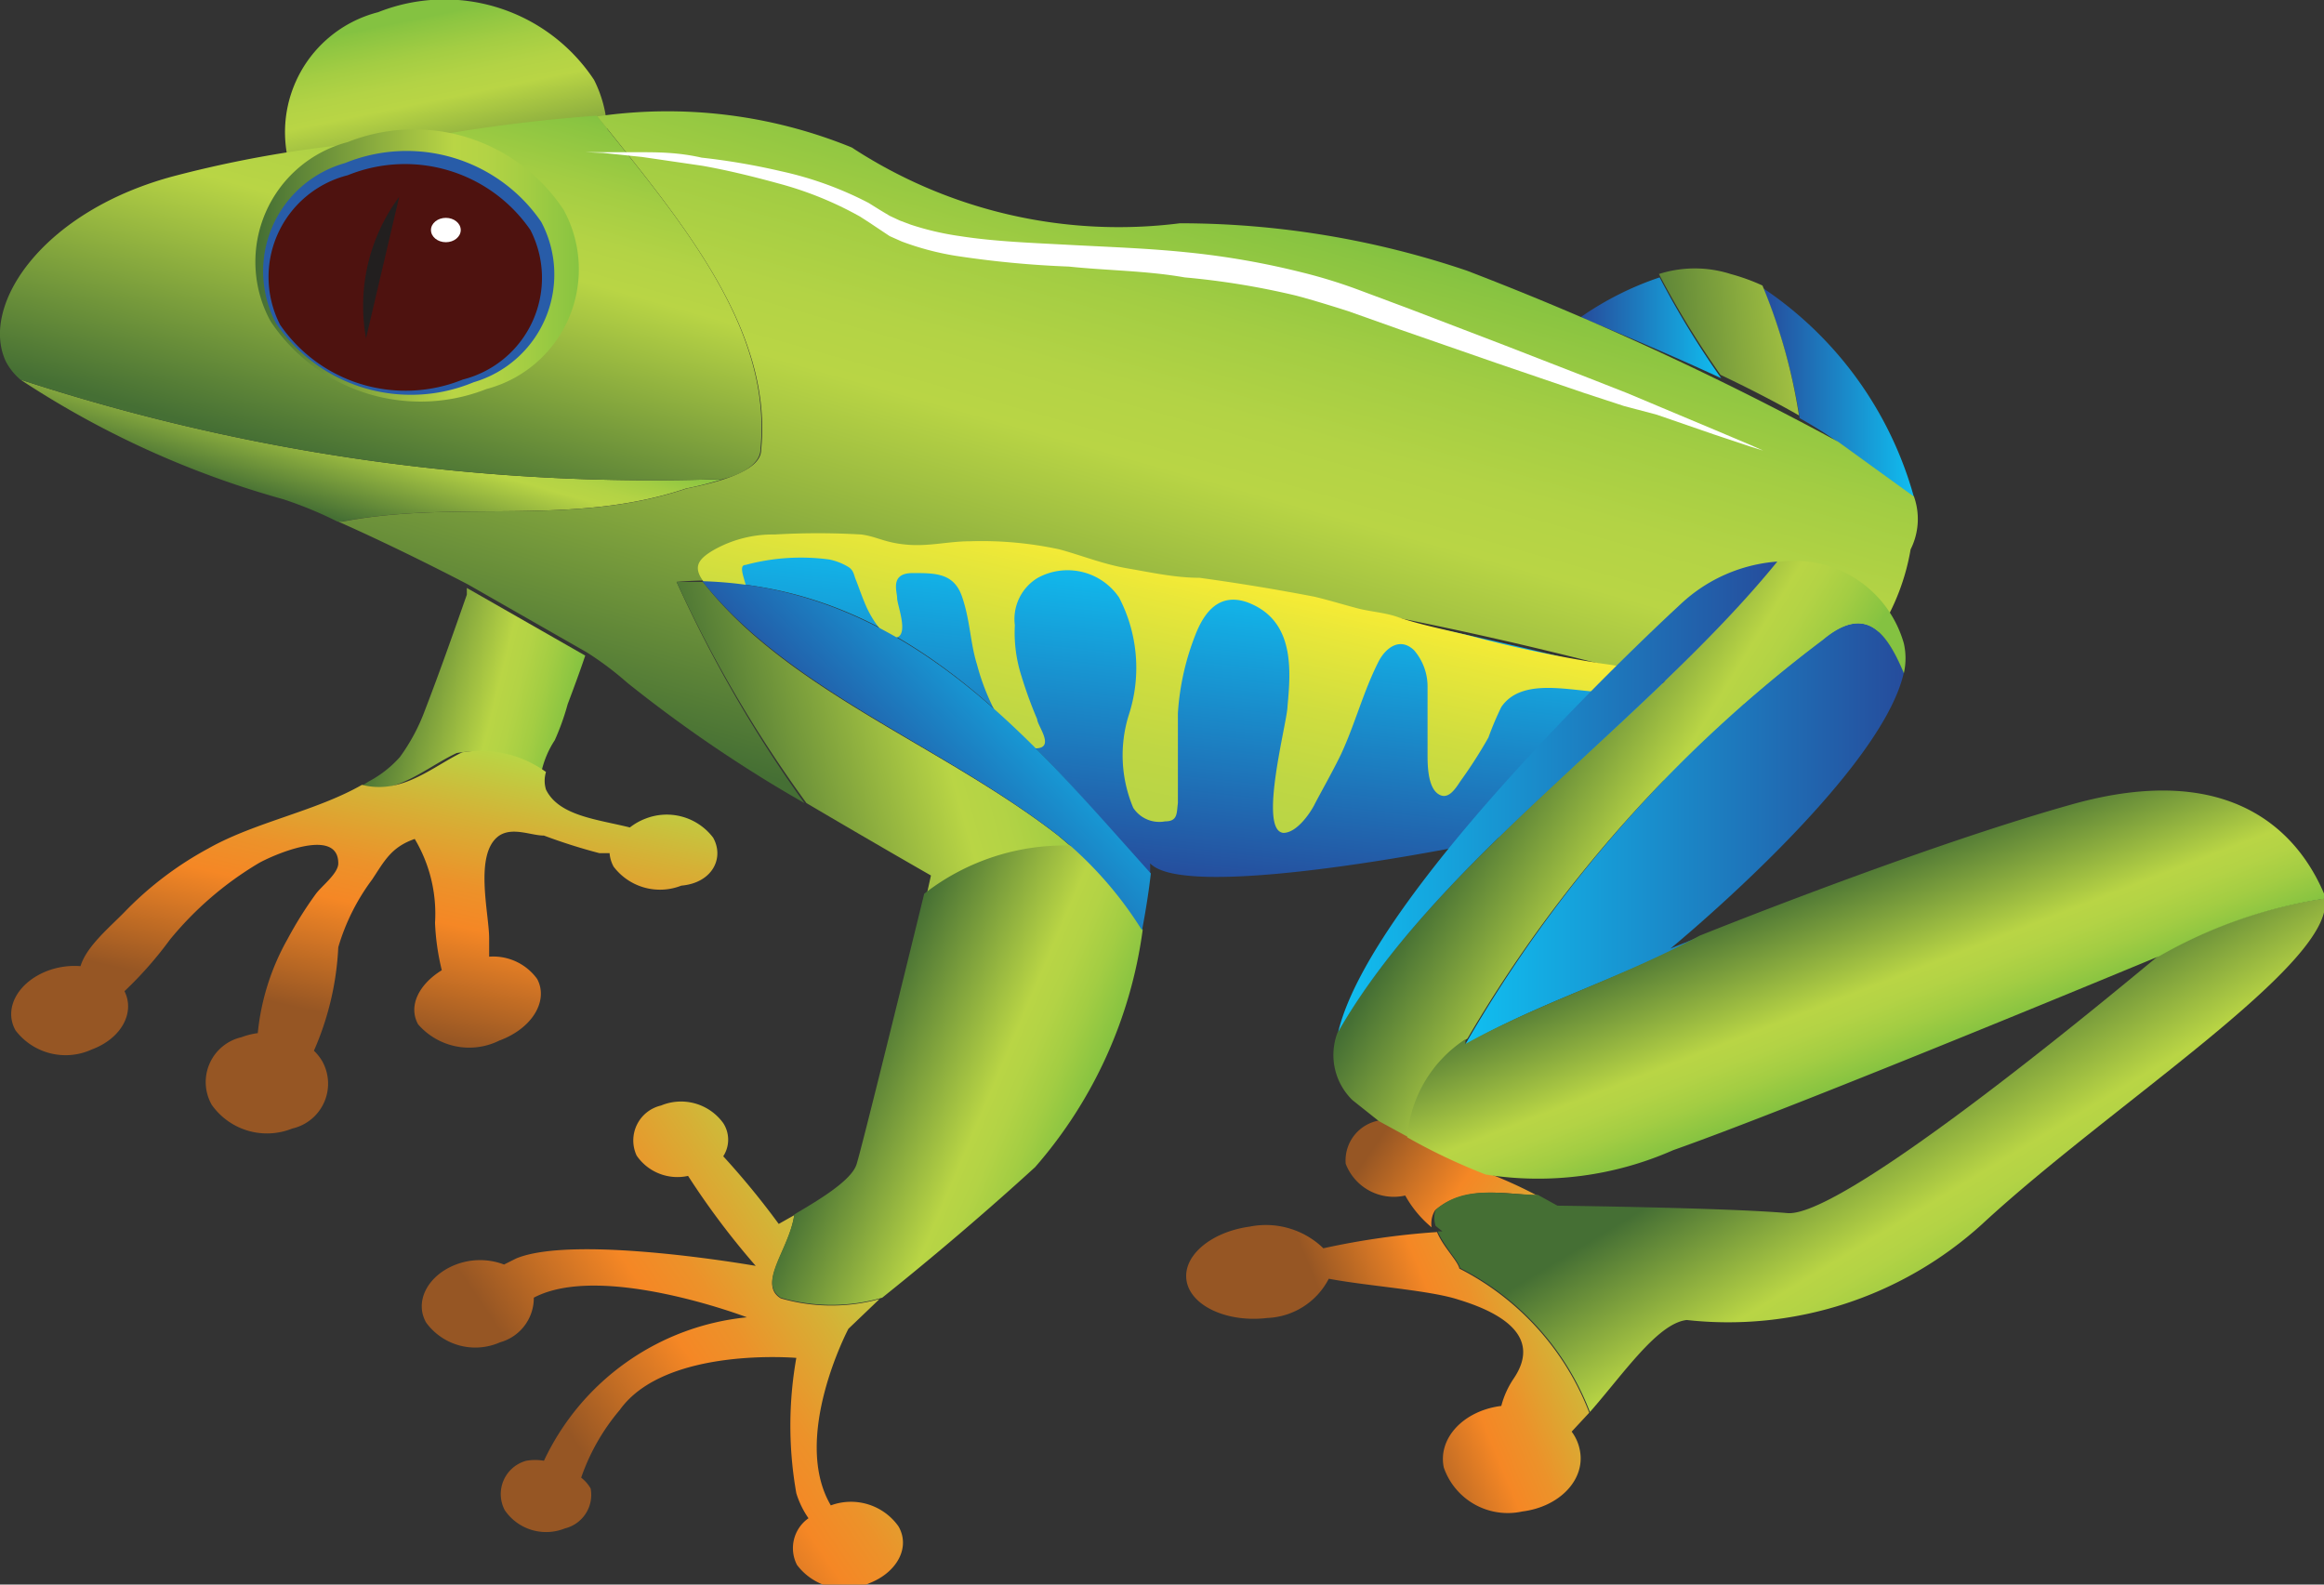 <svg id="Layer_1" data-name="Layer 1" xmlns="http://www.w3.org/2000/svg" xmlns:xlink="http://www.w3.org/1999/xlink" viewBox="0 0 34.35 23.42"><rect x="0" y="0" width="34.35" height="23.42" fill="#333333" stroke="none"/><defs><style>.cls-1{fill:url(#linear-gradient);}.cls-2{fill:url(#linear-gradient-2);}.cls-3{fill:url(#linear-gradient-3);}.cls-4{fill:url(#linear-gradient-4);}.cls-5{fill:url(#linear-gradient-5);}.cls-6{fill:url(#linear-gradient-6);}.cls-7{fill:url(#linear-gradient-7);}.cls-8{fill:url(#linear-gradient-8);}.cls-9{fill:url(#linear-gradient-9);}.cls-10{fill:url(#linear-gradient-10);}.cls-11{fill:url(#linear-gradient-11);}.cls-12{fill:url(#linear-gradient-12);}.cls-13{fill:url(#linear-gradient-13);}.cls-14{fill:url(#linear-gradient-14);}.cls-15{fill:url(#linear-gradient-15);}.cls-16{fill:url(#linear-gradient-16);}.cls-17{fill:url(#linear-gradient-17);}.cls-18{fill:url(#radial-gradient);}.cls-19{fill:url(#radial-gradient-2);}.cls-20{fill:url(#linear-gradient-18);}.cls-21{fill:url(#linear-gradient-19);}.cls-22{fill:url(#linear-gradient-20);}.cls-23{fill:url(#linear-gradient-21);}.cls-24{fill:url(#linear-gradient-22);}.cls-25{fill:url(#linear-gradient-23);}.cls-26{fill:#221f1f;}.cls-27{fill:#fff;}</style><linearGradient id="linear-gradient" x1="-14.8" y1="0.26" x2="-14.18" y2="3.28" gradientTransform="translate(21.05)" gradientUnits="userSpaceOnUse"><stop offset="0" stop-color="#84c241"/><stop offset="0.02" stop-color="#89c441"/><stop offset="0.17" stop-color="#a3cd43"/><stop offset="0.3" stop-color="#b3d345"/><stop offset="0.4" stop-color="#b9d545"/><stop offset="1" stop-color="#456f34"/></linearGradient><linearGradient id="linear-gradient-2" x1="-15.39" y1="10.02" x2="-12.66" y2="10.7" gradientTransform="translate(21.05)" gradientUnits="userSpaceOnUse"><stop offset="0" stop-color="#456f34"/><stop offset="0.6" stop-color="#b9d545"/><stop offset="0.7" stop-color="#b3d345"/><stop offset="0.83" stop-color="#a3cd43"/><stop offset="0.98" stop-color="#89c441"/><stop offset="1" stop-color="#84c241"/></linearGradient><linearGradient id="linear-gradient-3" x1="-15.04" y1="10.81" x2="-15.98" y2="15.04" gradientTransform="translate(21.05)" gradientUnits="userSpaceOnUse"><stop offset="0" stop-color="#b9d545"/><stop offset="0.24" stop-color="#d5b136"/><stop offset="0.47" stop-color="#ec922a"/><stop offset="0.61" stop-color="#f58725"/><stop offset="1" stop-color="#965624"/></linearGradient><linearGradient id="linear-gradient-4" x1="2.31" y1="4.84" x2="4.38" y2="4.84" gradientTransform="translate(21.05)" gradientUnits="userSpaceOnUse"><stop offset="0" stop-color="#264b9b"/><stop offset="1" stop-color="#10bef0"/></linearGradient><linearGradient id="linear-gradient-5" x1="5.01" y1="5.8" x2="7.24" y2="5.8" xlink:href="#linear-gradient-4"/><linearGradient id="linear-gradient-6" x1="2.88" y1="5.28" x2="8.21" y2="4.74" xlink:href="#linear-gradient-2"/><linearGradient id="linear-gradient-7" x1="-15.94" y1="7.7" x2="-15.36" y2="5.67" xlink:href="#linear-gradient-2"/><linearGradient id="linear-gradient-8" x1="-15.77" y1="6.94" x2="-14.15" y2="1.19" xlink:href="#linear-gradient-2"/><linearGradient id="linear-gradient-9" x1="-5.75" y1="12.6" x2="-3.03" y2="2.98" xlink:href="#linear-gradient-2"/><linearGradient id="linear-gradient-10" x1="-2.82" y1="13.15" x2="-2.31" y2="8.51" xlink:href="#linear-gradient-4"/><linearGradient id="linear-gradient-11" x1="-9167.46" y1="12.31" x2="-9160.97" y2="12.31" gradientTransform="matrix(-1, 0, 0, 1, -9139.32, 0)" xlink:href="#linear-gradient-4"/><linearGradient id="linear-gradient-12" x1="2.53" y1="18.93" x2="-1" y2="20.4" xlink:href="#linear-gradient-3"/><linearGradient id="linear-gradient-13" x1="2.23" y1="18.88" x2="-0.68" y2="16.86" xlink:href="#linear-gradient-3"/><linearGradient id="linear-gradient-14" x1="1.11" y1="11.47" x2="4.2" y2="13.36" xlink:href="#linear-gradient-2"/><linearGradient id="linear-gradient-15" x1="6.74" y1="15.75" x2="8.58" y2="18.79" xlink:href="#linear-gradient-2"/><linearGradient id="linear-gradient-16" x1="5.75" y1="12.98" x2="6.84" y2="15.79" xlink:href="#linear-gradient-2"/><linearGradient id="linear-gradient-17" x1="-9147.88" y1="3.92" x2="-9143.07" y2="3.92" gradientTransform="matrix(-1, 0, 0, 1, -9139.32, 0)" xlink:href="#linear-gradient"/><radialGradient id="radial-gradient" cx="-9110.65" cy="3.53" r="2.03" gradientTransform="matrix(-1.23, 0, 0, 1, -11158.76, 0)" gradientUnits="userSpaceOnUse"><stop offset="0" stop-color="#3066af"/><stop offset="0.71" stop-color="#2b60ab"/><stop offset="1" stop-color="#285ca8"/></radialGradient><radialGradient id="radial-gradient-2" cx="-9110.6" cy="3.64" r="1.89" gradientTransform="matrix(-1.23, 0, 0, 1, -11158.76, 0)" gradientUnits="userSpaceOnUse"><stop offset="0" stop-color="#ed4523"/><stop offset="0.13" stop-color="#e74322"/><stop offset="0.3" stop-color="#d73e20"/><stop offset="0.49" stop-color="#bb351d"/><stop offset="0.69" stop-color="#952918"/><stop offset="0.91" stop-color="#651912"/><stop offset="1" stop-color="#4e120f"/></radialGradient><linearGradient id="linear-gradient-18" x1="-3.54" y1="8.25" x2="-4.33" y2="11.84" gradientTransform="translate(21.05)" gradientUnits="userSpaceOnUse"><stop offset="0" stop-color="#fbed34"/><stop offset="0.17" stop-color="#e9e739"/><stop offset="0.49" stop-color="#cfdd3f"/><stop offset="0.78" stop-color="#bfd744"/><stop offset="1" stop-color="#b9d545"/></linearGradient><linearGradient id="linear-gradient-19" x1="-9165.59" y1="11.77" x2="-9159.1" y2="11.77" gradientTransform="matrix(-1, 0, 0, 1, -9139.32, 0)" xlink:href="#linear-gradient-4"/><linearGradient id="linear-gradient-20" x1="-7.87" y1="18.59" x2="-12.34" y2="21.62" xlink:href="#linear-gradient-3"/><linearGradient id="linear-gradient-21" x1="-10.61" y1="11.29" x2="-5.09" y2="9.73" xlink:href="#linear-gradient-2"/><linearGradient id="linear-gradient-22" x1="-8.34" y1="15.44" x2="-5.19" y2="16.78" xlink:href="#linear-gradient-2"/><linearGradient id="linear-gradient-23" x1="-8.23" y1="11.97" x2="-5.64" y2="9.44" xlink:href="#linear-gradient-4"/></defs><title>frog</title><path class="cls-1" d="M4.41,2.78a2.65,2.65,0,0,0,3.19,1,1.83,1.83,0,0,0,1.18-2.6,2.65,2.65,0,0,0-3.19-1A1.83,1.83,0,0,0,4.41,2.78Z"/><path class="cls-2" d="M6.75,11.13A1.65,1.65,0,0,1,8,11.42a1.4,1.4,0,0,1,.2-.48,3.65,3.65,0,0,0,.19-.53c.09-.24.18-.48.26-.72l0,0-1.75-1,0,.1c-.2.57-.4,1.14-.62,1.71a2.84,2.84,0,0,1-.37.69,1.64,1.64,0,0,1-.46.36l-.16.1C5.86,11.76,6.3,11.34,6.75,11.13Z"/><path class="cls-3" d="M10.54,12.38a.86.86,0,0,0-1-.28.88.88,0,0,0-.23.13c-.48-.12-1.05-.17-1.24-.56a.44.44,0,0,1,0-.26,1.65,1.65,0,0,0-1.24-.29c-.45.22-.89.63-1.48.48-.68.39-1.58.55-2.27.94a5.07,5.07,0,0,0-1.22.92c-.22.23-.58.52-.67.82a1.14,1.14,0,0,0-.49.07c-.44.17-.65.56-.47.88a.93.93,0,0,0,1.13.28c.43-.16.64-.54.48-.86a5.6,5.6,0,0,0,.67-.76,5,5,0,0,1,1.31-1.13c.17-.1,1.18-.56,1.18,0,0,.15-.24.33-.33.45a5.72,5.72,0,0,0-.42.67,3.53,3.53,0,0,0-.44,1.39,1.06,1.06,0,0,0-.24.06.68.68,0,0,0-.44,1,1,1,0,0,0,1.19.35.68.68,0,0,0,.44-1,.72.72,0,0,0-.12-.15A4.3,4.3,0,0,0,5,14a3.16,3.16,0,0,1,.5-1c.18-.27.28-.48.63-.6a2.16,2.16,0,0,1,.3,1.24,3.5,3.5,0,0,0,.1.7c-.34.21-.5.53-.35.8a1,1,0,0,0,1.2.24c.49-.18.73-.59.56-.91a.8.8,0,0,0-.71-.33c0-.09,0-.18,0-.27,0-.37-.23-1.26.15-1.52.2-.13.47,0,.66,0a8.32,8.32,0,0,0,.82.26l.15,0a.49.49,0,0,0,.06.2.86.86,0,0,0,1,.28C10.53,13.05,10.71,12.68,10.54,12.38Z"/><path class="cls-4" d="M23.36,4.69s1,.4,2.08.9a13.14,13.14,0,0,1-.91-1.49A4.59,4.59,0,0,0,23.36,4.69Z"/><path class="cls-5" d="M28.29,7.35a5.47,5.47,0,0,0-2.23-3.09,8.31,8.31,0,0,1,.54,1.92c.21.12.41.24.57.36Z"/><path class="cls-6" d="M25.58,4.05a1.74,1.74,0,0,0-1.06,0,13.14,13.14,0,0,0,.91,1.49c.4.19.81.4,1.16.6a8.31,8.31,0,0,0-.54-1.92A3,3,0,0,0,25.58,4.05Z"/><path class="cls-7" d="M4.19,7.38a6,6,0,0,1,.8.33h.06c1.7-.33,3.39.08,5.09-.49a5,5,0,0,0,.55-.14A30,30,0,0,1,.3,5.61,13.75,13.75,0,0,0,4.19,7.38Z"/><path class="cls-8" d="M11.24,6.64c.18-1.8-1.2-3.4-2.42-4.93a23.42,23.42,0,0,0-2.69.35,17.15,17.15,0,0,0-3.51.53C.63,3.1-.31,4.52.09,5.35a.92.92,0,0,0,.21.26A30,30,0,0,0,10.69,7.08C11,7,11.24,6.84,11.24,6.64Z"/><path class="cls-9" d="M28.24,8.12a1,1,0,0,0,.05-.78h0l-1.12-.81A46.22,46.22,0,0,0,21.68,4a13.24,13.24,0,0,0-4.24-.7,7.2,7.2,0,0,1-4.85-1.12,7.2,7.2,0,0,0-3.76-.46c1.22,1.53,2.6,3.14,2.42,4.93,0,.33-.7.49-1.1.57-1.7.57-3.39.16-5.09.49H5c.52.23,1.23.57,1.92.93l1.75,1a4.7,4.7,0,0,1,.6.45,20.19,20.19,0,0,0,2.62,1.78A19.15,19.15,0,0,1,10,8.6a6,6,0,0,1,1,0c-.17-.19,0-.34-.15-.56a57.27,57.27,0,0,1,15.55,2.55l.47-.31A3.31,3.31,0,0,0,28.24,8.12Z"/><path class="cls-10" d="M11,8.64c2.72.34,4.43,2.52,6,4.28l0-.16c.5.54,4.17-.17,4.54-.24a15.35,15.35,0,0,0,4.8-1.9A56.5,56.5,0,0,0,10.93,8.08C11,8.3,10.8,8.45,11,8.64Z"/><path class="cls-11" d="M28.14,9.94c-.26-.62-.57-1-1.2-.49a20,20,0,0,0-5.29,6c1.08-.63,2.34-1,3.46-1.6l-.42.17S27.8,11.47,28.14,9.94Z"/><path class="cls-12" d="M21.24,18.21a11.47,11.47,0,0,0-1.68.24,1.22,1.22,0,0,0-1.09-.32c-.58.08-1,.44-.93.81s.61.61,1.19.54a1.07,1.07,0,0,0,.91-.58c.58.11,1.5.17,1.92.31.69.21,1.22.57.81,1.17a1.31,1.31,0,0,0-.18.4h0c-.56.07-.94.48-.85.91a1,1,0,0,0,1.16.65c.56-.07.94-.48.85-.91a.66.66,0,0,0-.12-.27l.26-.28a4,4,0,0,0-1.92-2.13C21.55,18.64,21.33,18.43,21.24,18.21Z"/><path class="cls-13" d="M21.21,17.89c.44-.37,1-.25,1.51-.22-.19-.1-.46-.23-.73-.33a14.53,14.53,0,0,1-1.6-.78.6.6,0,0,0-.5.64.76.76,0,0,0,.88.47h0a1.64,1.64,0,0,0,.39.47A.37.37,0,0,1,21.21,17.89Z"/><path class="cls-14" d="M21.69,15.35a20.06,20.06,0,0,1,5.25-5.89c.63-.53.94-.13,1.2.49a1,1,0,0,0,0-.44,1.68,1.68,0,0,0-1.88-1.2c-1.9,2.34-5.05,4.43-6.49,6.95a.93.93,0,0,0,.22,1l.39.31.44.24A1.9,1.9,0,0,1,21.69,15.35Z"/><path class="cls-15" d="M26.42,17.93c-.91-.08-3.4-.11-3.4-.11l-.29-.16c-.52,0-1.07-.16-1.51.22a.37.37,0,0,0,0,.24l.1.08h-.07c.1.23.31.44.33.54a4,4,0,0,1,1.92,2.13c.5-.57,1-1.31,1.43-1.36a5.58,5.58,0,0,0,4.37-1.42c1.9-1.76,5.24-3.87,5.06-4.81a7,7,0,0,0-2.46.85C31.46,14.49,27.28,18,26.42,17.93Z"/><path class="cls-16" d="M30.62,11.89c-1.89.53-4.5,1.54-5.5,1.94-1.13.61-2.38,1-3.46,1.6l0-.07a1.9,1.9,0,0,0-.86,1.45,8.74,8.74,0,0,0,1.16.55A4.94,4.94,0,0,0,24.73,17c1.9-.67,7.19-2.87,7.19-2.87l0,0a7,7,0,0,1,2.46-.85v0C34,12.32,33,11.22,30.62,11.89Z"/><path class="cls-17" d="M4,4.75a2.66,2.66,0,0,0,3.19,1A1.83,1.83,0,0,0,8.33,3.1a2.65,2.65,0,0,0-3.19-1A1.83,1.83,0,0,0,4,4.75Z"/><path class="cls-18" d="M4.08,4.78A2.41,2.41,0,0,0,7,5.65,1.66,1.66,0,0,0,8,3.28a2.41,2.41,0,0,0-2.9-.87A1.66,1.66,0,0,0,4.08,4.78Z"/><path class="cls-19" d="M4.14,4.8a2.25,2.25,0,0,0,2.7.81,1.55,1.55,0,0,0,1-2.21,2.25,2.25,0,0,0-2.7-.81A1.55,1.55,0,0,0,4.14,4.8Z"/><path class="cls-20" d="M23.63,9.8a18.48,18.48,0,0,1-1.85-.39c-.39-.1-.78-.17-1.15-.3-.19-.06-.38-.07-.57-.12s-.42-.12-.63-.17c-.57-.11-1.12-.2-1.7-.28-.36,0-.72-.08-1.07-.14s-.67-.19-1-.28A5.45,5.45,0,0,0,14.34,8c-.32,0-.61.08-.94.05s-.44-.12-.67-.15a10.93,10.93,0,0,0-1.28,0,1.77,1.77,0,0,0-.92.24c-.18.11-.27.21-.18.38a.53.53,0,0,0,.37.27c.18.06.25,0,.3-.06s-.14-.38,0-.38a3.14,3.14,0,0,1,1.24-.08h0a.89.89,0,0,1,.28.11c.08.05.08.12.11.19s.11.31.18.45.26.46.43.4,0-.48,0-.58-.11-.37.23-.37.61,0,.73.35.12.68.22,1a3.36,3.36,0,0,0,.32.79c.09.14.31.47.57.45s0-.34,0-.43A6.23,6.23,0,0,1,15.1,10,2.1,2.1,0,0,1,15,9.24a.71.71,0,0,1,.34-.7.92.92,0,0,1,1.2.29,2.25,2.25,0,0,1,.14,1.75,2,2,0,0,0,.07,1.36.46.46,0,0,0,.47.2c.19,0,.17-.12.19-.27,0-.44,0-.89,0-1.33a3.81,3.81,0,0,1,.28-1.21c.12-.28.33-.57.74-.43.71.26.65,1,.6,1.54,0,.22-.44,1.84-.06,1.87.2,0,.4-.3.46-.42s.27-.49.39-.74c.21-.45.33-.93.56-1.38.1-.19.31-.36.52-.16a.82.82,0,0,1,.2.54c0,.34,0,.69,0,1,0,.14,0,.47.15.58s.26-.07.34-.19a6.86,6.86,0,0,0,.41-.64,4.51,4.51,0,0,1,.19-.45c.3-.44,1-.24,1.49-.22.17,0,.44,0,.49-.19S23.79,9.83,23.63,9.8Z"/><path class="cls-21" d="M26.27,8.3a2.34,2.34,0,0,0-1.43.63s-4.54,4.16-5.06,6.32C21.22,12.73,24.37,10.64,26.27,8.3Z"/><path class="cls-22" d="M11.54,19.19c-.35-.21.13-.73.2-1.23l-.23.13a11.84,11.84,0,0,0-.82-1,.45.45,0,0,0,0-.49.77.77,0,0,0-.92-.26.53.53,0,0,0-.36.74.73.73,0,0,0,.76.3,11.54,11.54,0,0,0,1,1.33s-2.67-.47-3.54-.11l-.18.09a1,1,0,0,0-.71,0c-.42.16-.62.55-.44.86a.9.9,0,0,0,1.09.29.68.68,0,0,0,.5-.66c1-.53,3.15.29,3.15.29a3.72,3.72,0,0,0-3,2.12v0a.78.78,0,0,0-.26,0,.51.51,0,0,0-.32.73.74.74,0,0,0,.89.27A.51.51,0,0,0,8.73,22a.55.55,0,0,0-.14-.16,3.12,3.12,0,0,1,.57-1c.67-.94,2.61-.77,2.61-.77a5.73,5.73,0,0,0,0,2,1.32,1.32,0,0,0,.18.37.54.54,0,0,0-.17.69.88.88,0,0,0,1.07.27c.41-.16.61-.53.43-.84a.86.86,0,0,0-1-.31h0c-.59-1,.26-2.61.26-2.61L13,19.2A2.69,2.69,0,0,1,11.54,19.19Z"/><path class="cls-23" d="M15.84,12.52l-.2-.17c-1.73-1.34-4-2.14-5.25-3.75H10a19.15,19.15,0,0,0,1.92,3.27c1,.59,1.84,1.07,1.84,1.07l-.06.27A3.37,3.37,0,0,1,15.84,12.52Z"/><path class="cls-24" d="M13.66,13.21c-.22.9-.92,3.75-1,4s-.6.55-.92.74c-.07.51-.55,1-.2,1.23a2.69,2.69,0,0,0,1.5,0c.5-.4,1.34-1.09,2.26-1.93a6.68,6.68,0,0,0,1.59-3.51,5.49,5.49,0,0,0-1-1.24A3.37,3.37,0,0,0,13.66,13.21Z"/><path class="cls-25" d="M10.38,8.59c1.29,1.62,3.52,2.41,5.25,3.75a5.62,5.62,0,0,1,1.25,1.41c.07-.37.11-.66.13-.84C15.29,11,13.45,8.68,10.38,8.59Z"/><path class="cls-26" d="M5.41,5l.49-2.09A2.7,2.7,0,0,0,5.41,5Z"/><ellipse class="cls-27" cx="6.59" cy="3.4" rx="0.22" ry="0.18"/><path class="cls-27" d="M8.66,2.25h.21l.59,0c.25,0,.56,0,.91.08a10,10,0,0,1,1.17.2A5.19,5.19,0,0,1,12.84,3L13,3.1l.15.09.15.07.16.06a4.17,4.17,0,0,0,.73.17c.51.08,1.07.1,1.63.13s1.15.05,1.73.11a11.83,11.83,0,0,1,1.71.3,7.58,7.58,0,0,1,.81.25l.75.28,1.41.54,1.26.49.56.22.5.21.81.34.52.22.18.08-.19-.06-.54-.18-.84-.29L24,6l-.58-.19-1.29-.44-1.44-.5-.76-.27c-.25-.08-.51-.16-.77-.23a11.48,11.48,0,0,0-1.65-.27C16.94,4,16.37,4,15.8,3.94a14.7,14.7,0,0,1-1.68-.16,4.14,4.14,0,0,1-.79-.21l-.18-.08L13,3.39l-.15-.1-.14-.09a5.21,5.21,0,0,0-1.21-.49c-.4-.11-.78-.2-1.12-.26l-.89-.13-.58-.06Z"/></svg>